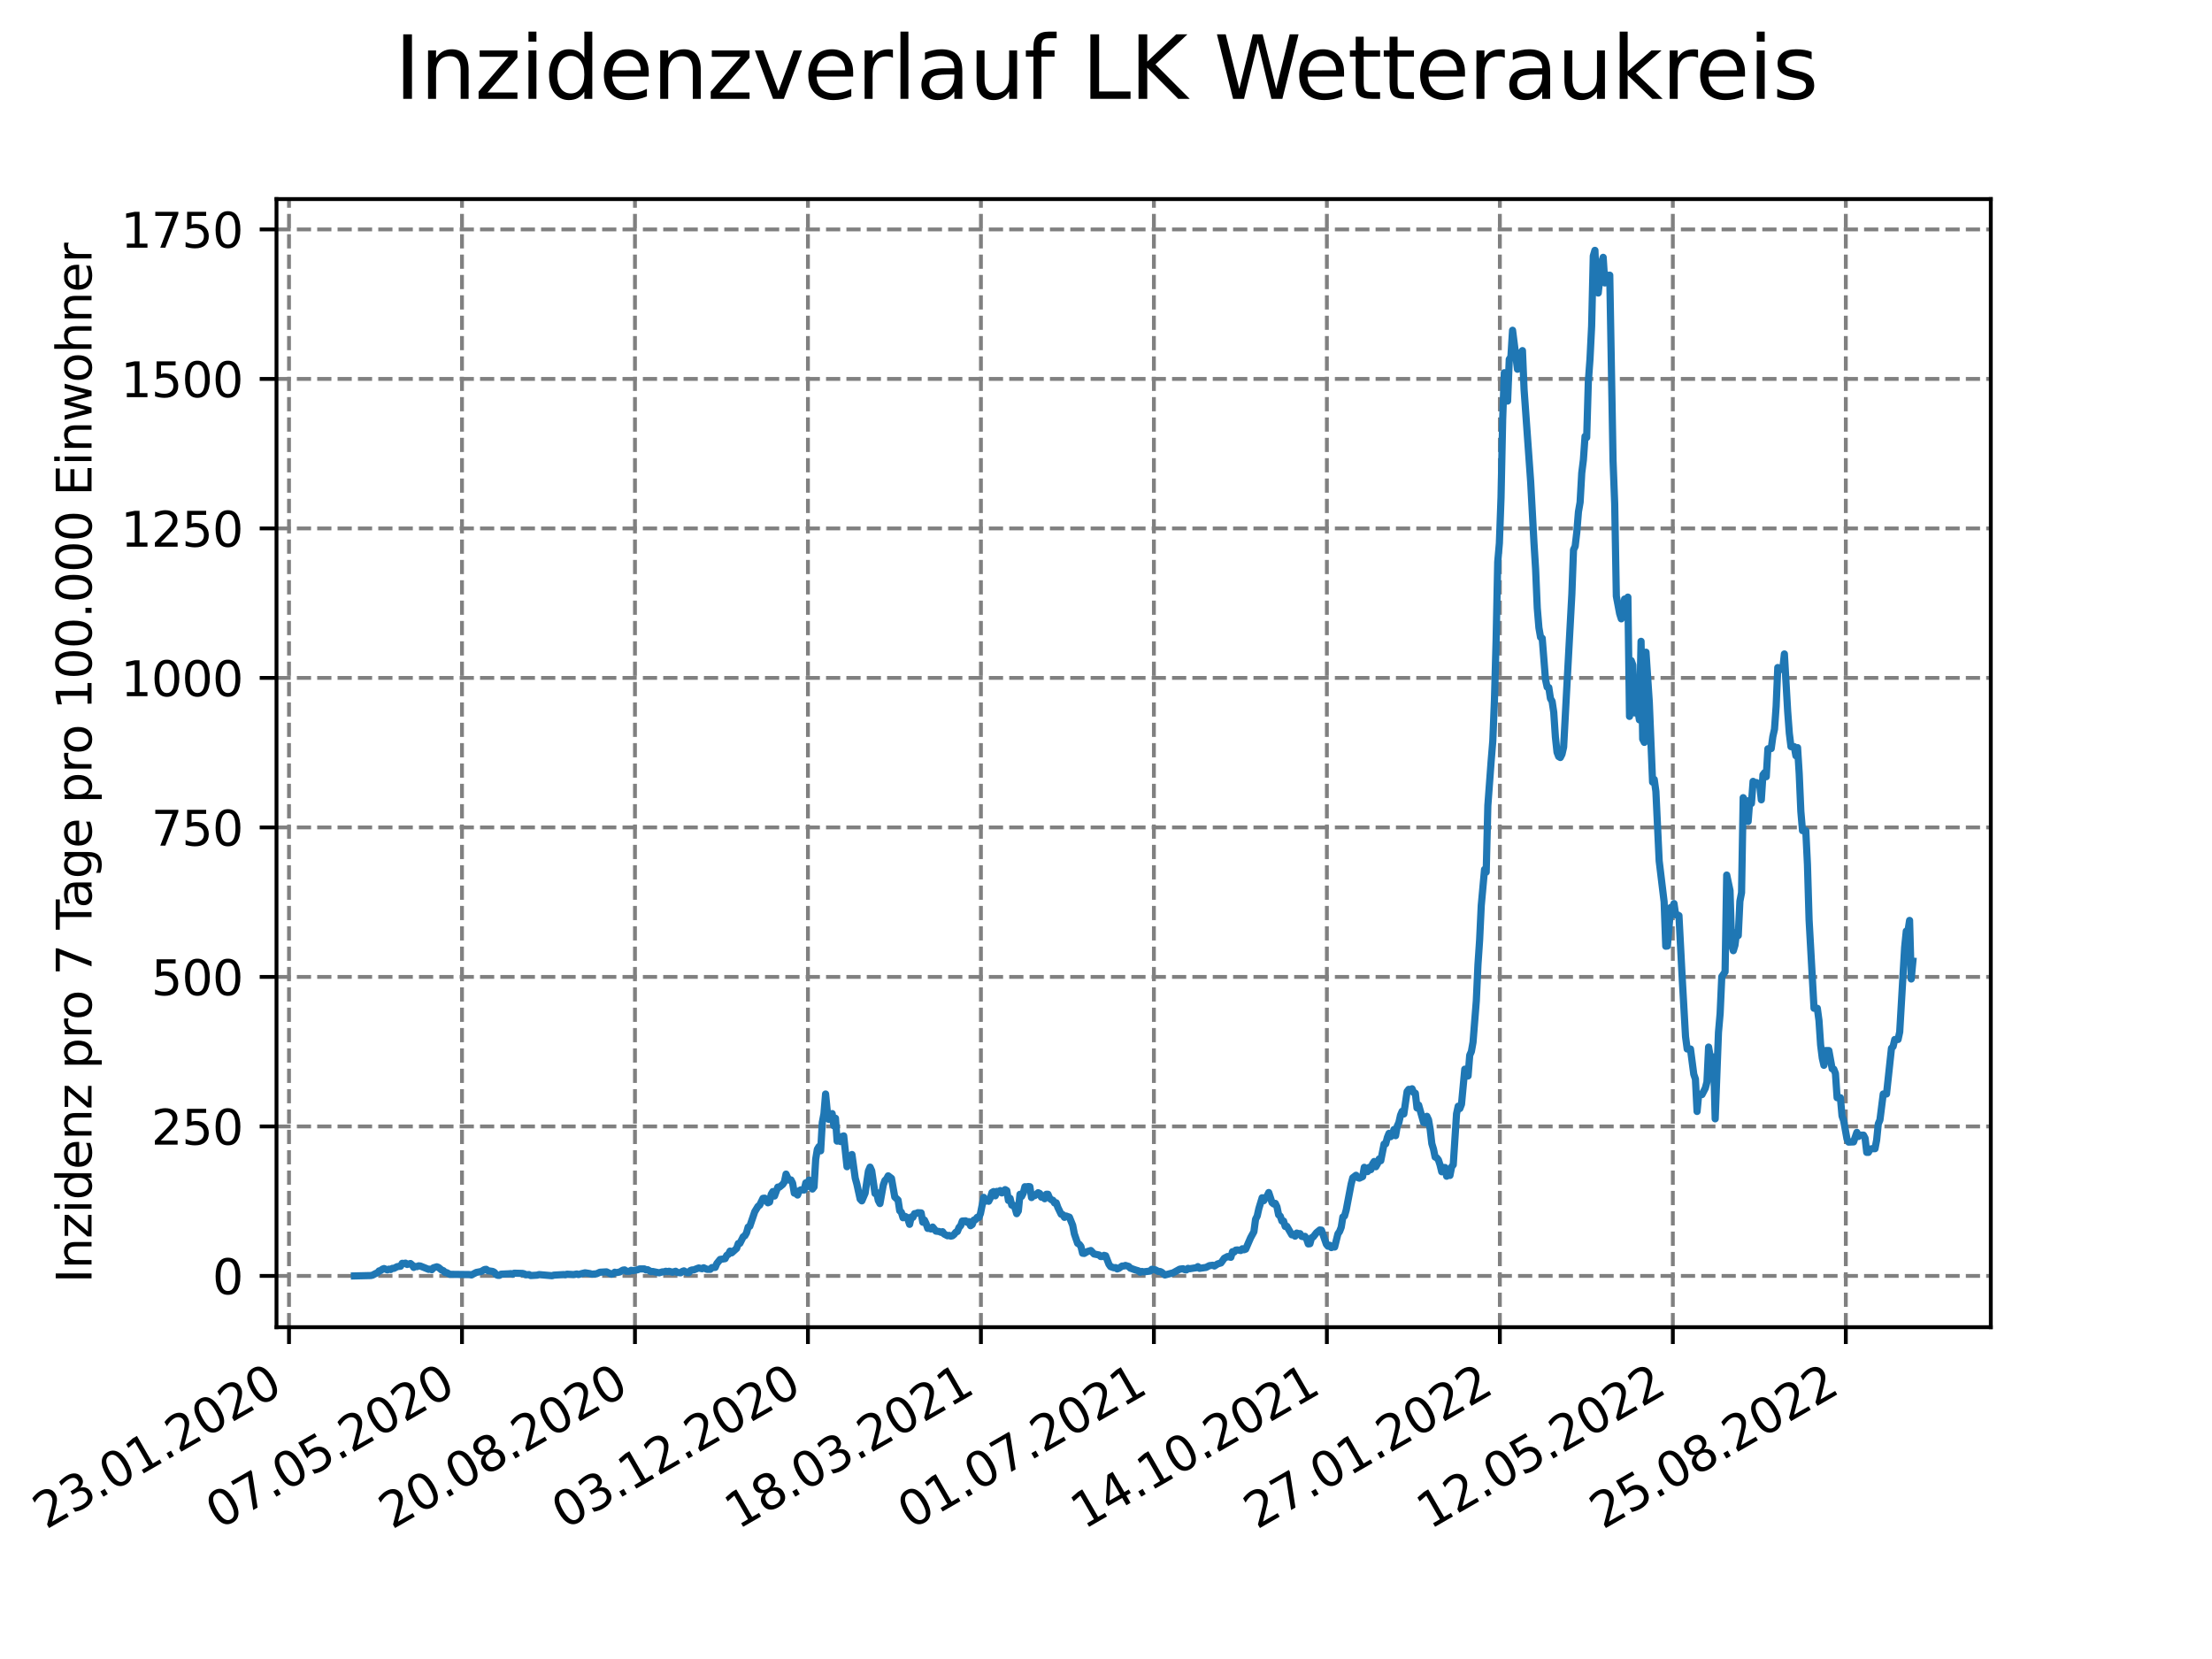 <?xml version="1.0" encoding="utf-8" standalone="no"?>
<!DOCTYPE svg PUBLIC "-//W3C//DTD SVG 1.1//EN"
  "http://www.w3.org/Graphics/SVG/1.1/DTD/svg11.dtd">
<svg xmlns:xlink="http://www.w3.org/1999/xlink" width="460.8pt" height="345.6pt" viewBox="0 0 460.8 345.6" xmlns="http://www.w3.org/2000/svg" version="1.1">
 <defs>
  <style type="text/css">*{stroke-linejoin: round; stroke-linecap: butt}</style>
 </defs>
 <g id="figure_1">
  <g id="patch_1">
   <path d="M 0 345.6 
L 460.8 345.6 
L 460.8 0 
L 0 0 
z
" style="fill: #ffffff"/>
  </g>
  <g id="axes_1">
   <g id="patch_2">
    <path d="M 57.6 276.48 
L 414.72 276.48 
L 414.72 41.472 
L 57.6 41.472 
z
" style="fill: #ffffff"/>
   </g>
   <g id="matplotlib.axis_1">
    <g id="xtick_1">
     <g id="line2d_1">
      <path d="M 60.205 276.48 
L 60.205 41.472 
" clip-path="url(#p3119d5eda0)" style="fill: none; stroke-dasharray: 2.96,1.28; stroke-dashoffset: 0; stroke: #808080; stroke-width: 0.8"/>
     </g>
     <g id="line2d_2">
      <defs>
       <path id="m6bb5fa891c" d="M 0 0 
L 0 3.5 
" style="stroke: #000000; stroke-width: 0.8"/>
      </defs>
      <g>
       <use xlink:href="#m6bb5fa891c" x="60.205" y="276.48" style="stroke: #000000; stroke-width: 0.8"/>
      </g>
     </g>
     <g id="text_1">
      <!-- 23.01.2020 -->
      <g transform="translate(9.58 318.689) rotate(-30) scale(0.1 -0.1)">
       <defs>
        <path id="DejaVuSans-32" d="M 1228 531 
L 3431 531 
L 3431 0 
L 469 0 
L 469 531 
Q 828 903 1448 1529 
Q 2069 2156 2228 2338 
Q 2531 2678 2651 2914 
Q 2772 3150 2772 3378 
Q 2772 3750 2511 3984 
Q 2250 4219 1831 4219 
Q 1534 4219 1204 4116 
Q 875 4013 500 3803 
L 500 4441 
Q 881 4594 1212 4672 
Q 1544 4750 1819 4750 
Q 2544 4750 2975 4387 
Q 3406 4025 3406 3419 
Q 3406 3131 3298 2873 
Q 3191 2616 2906 2266 
Q 2828 2175 2409 1742 
Q 1991 1309 1228 531 
z
" transform="scale(0.016)"/>
        <path id="DejaVuSans-33" d="M 2597 2516 
Q 3050 2419 3304 2112 
Q 3559 1806 3559 1356 
Q 3559 666 3084 287 
Q 2609 -91 1734 -91 
Q 1441 -91 1130 -33 
Q 819 25 488 141 
L 488 750 
Q 750 597 1062 519 
Q 1375 441 1716 441 
Q 2309 441 2620 675 
Q 2931 909 2931 1356 
Q 2931 1769 2642 2001 
Q 2353 2234 1838 2234 
L 1294 2234 
L 1294 2753 
L 1863 2753 
Q 2328 2753 2575 2939 
Q 2822 3125 2822 3475 
Q 2822 3834 2567 4026 
Q 2313 4219 1838 4219 
Q 1578 4219 1281 4162 
Q 984 4106 628 3988 
L 628 4550 
Q 988 4650 1302 4700 
Q 1616 4750 1894 4750 
Q 2613 4750 3031 4423 
Q 3450 4097 3450 3541 
Q 3450 3153 3228 2886 
Q 3006 2619 2597 2516 
z
" transform="scale(0.016)"/>
        <path id="DejaVuSans-2e" d="M 684 794 
L 1344 794 
L 1344 0 
L 684 0 
L 684 794 
z
" transform="scale(0.016)"/>
        <path id="DejaVuSans-30" d="M 2034 4250 
Q 1547 4250 1301 3770 
Q 1056 3291 1056 2328 
Q 1056 1369 1301 889 
Q 1547 409 2034 409 
Q 2525 409 2770 889 
Q 3016 1369 3016 2328 
Q 3016 3291 2770 3770 
Q 2525 4250 2034 4250 
z
M 2034 4750 
Q 2819 4750 3233 4129 
Q 3647 3509 3647 2328 
Q 3647 1150 3233 529 
Q 2819 -91 2034 -91 
Q 1250 -91 836 529 
Q 422 1150 422 2328 
Q 422 3509 836 4129 
Q 1250 4750 2034 4750 
z
" transform="scale(0.016)"/>
        <path id="DejaVuSans-31" d="M 794 531 
L 1825 531 
L 1825 4091 
L 703 3866 
L 703 4441 
L 1819 4666 
L 2450 4666 
L 2450 531 
L 3481 531 
L 3481 0 
L 794 0 
L 794 531 
z
" transform="scale(0.016)"/>
       </defs>
       <use xlink:href="#DejaVuSans-32"/>
       <use xlink:href="#DejaVuSans-33" x="63.623"/>
       <use xlink:href="#DejaVuSans-2e" x="127.246"/>
       <use xlink:href="#DejaVuSans-30" x="159.033"/>
       <use xlink:href="#DejaVuSans-31" x="222.656"/>
       <use xlink:href="#DejaVuSans-2e" x="286.279"/>
       <use xlink:href="#DejaVuSans-32" x="318.066"/>
       <use xlink:href="#DejaVuSans-30" x="381.689"/>
       <use xlink:href="#DejaVuSans-32" x="445.312"/>
       <use xlink:href="#DejaVuSans-30" x="508.936"/>
      </g>
     </g>
    </g>
    <g id="xtick_2">
     <g id="line2d_3">
      <path d="M 96.24 276.48 
L 96.24 41.472 
" clip-path="url(#p3119d5eda0)" style="fill: none; stroke-dasharray: 2.96,1.28; stroke-dashoffset: 0; stroke: #808080; stroke-width: 0.8"/>
     </g>
     <g id="line2d_4">
      <g>
       <use xlink:href="#m6bb5fa891c" x="96.24" y="276.48" style="stroke: #000000; stroke-width: 0.8"/>
      </g>
     </g>
     <g id="text_2">
      <!-- 07.05.2020 -->
      <g transform="translate(45.615 318.689) rotate(-30) scale(0.1 -0.1)">
       <defs>
        <path id="DejaVuSans-37" d="M 525 4666 
L 3525 4666 
L 3525 4397 
L 1831 0 
L 1172 0 
L 2766 4134 
L 525 4134 
L 525 4666 
z
" transform="scale(0.016)"/>
        <path id="DejaVuSans-35" d="M 691 4666 
L 3169 4666 
L 3169 4134 
L 1269 4134 
L 1269 2991 
Q 1406 3038 1543 3061 
Q 1681 3084 1819 3084 
Q 2600 3084 3056 2656 
Q 3513 2228 3513 1497 
Q 3513 744 3044 326 
Q 2575 -91 1722 -91 
Q 1428 -91 1123 -41 
Q 819 9 494 109 
L 494 744 
Q 775 591 1075 516 
Q 1375 441 1709 441 
Q 2250 441 2565 725 
Q 2881 1009 2881 1497 
Q 2881 1984 2565 2268 
Q 2250 2553 1709 2553 
Q 1456 2553 1204 2497 
Q 953 2441 691 2322 
L 691 4666 
z
" transform="scale(0.016)"/>
       </defs>
       <use xlink:href="#DejaVuSans-30"/>
       <use xlink:href="#DejaVuSans-37" x="63.623"/>
       <use xlink:href="#DejaVuSans-2e" x="127.246"/>
       <use xlink:href="#DejaVuSans-30" x="159.033"/>
       <use xlink:href="#DejaVuSans-35" x="222.656"/>
       <use xlink:href="#DejaVuSans-2e" x="286.279"/>
       <use xlink:href="#DejaVuSans-32" x="318.066"/>
       <use xlink:href="#DejaVuSans-30" x="381.689"/>
       <use xlink:href="#DejaVuSans-32" x="445.312"/>
       <use xlink:href="#DejaVuSans-30" x="508.936"/>
      </g>
     </g>
    </g>
    <g id="xtick_3">
     <g id="line2d_5">
      <path d="M 132.275 276.48 
L 132.275 41.472 
" clip-path="url(#p3119d5eda0)" style="fill: none; stroke-dasharray: 2.96,1.28; stroke-dashoffset: 0; stroke: #808080; stroke-width: 0.8"/>
     </g>
     <g id="line2d_6">
      <g>
       <use xlink:href="#m6bb5fa891c" x="132.275" y="276.48" style="stroke: #000000; stroke-width: 0.8"/>
      </g>
     </g>
     <g id="text_3">
      <!-- 20.08.2020 -->
      <g transform="translate(81.649 318.689) rotate(-30) scale(0.1 -0.1)">
       <defs>
        <path id="DejaVuSans-38" d="M 2034 2216 
Q 1584 2216 1326 1975 
Q 1069 1734 1069 1313 
Q 1069 891 1326 650 
Q 1584 409 2034 409 
Q 2484 409 2743 651 
Q 3003 894 3003 1313 
Q 3003 1734 2745 1975 
Q 2488 2216 2034 2216 
z
M 1403 2484 
Q 997 2584 770 2862 
Q 544 3141 544 3541 
Q 544 4100 942 4425 
Q 1341 4750 2034 4750 
Q 2731 4750 3128 4425 
Q 3525 4100 3525 3541 
Q 3525 3141 3298 2862 
Q 3072 2584 2669 2484 
Q 3125 2378 3379 2068 
Q 3634 1759 3634 1313 
Q 3634 634 3220 271 
Q 2806 -91 2034 -91 
Q 1263 -91 848 271 
Q 434 634 434 1313 
Q 434 1759 690 2068 
Q 947 2378 1403 2484 
z
M 1172 3481 
Q 1172 3119 1398 2916 
Q 1625 2713 2034 2713 
Q 2441 2713 2670 2916 
Q 2900 3119 2900 3481 
Q 2900 3844 2670 4047 
Q 2441 4250 2034 4250 
Q 1625 4250 1398 4047 
Q 1172 3844 1172 3481 
z
" transform="scale(0.016)"/>
       </defs>
       <use xlink:href="#DejaVuSans-32"/>
       <use xlink:href="#DejaVuSans-30" x="63.623"/>
       <use xlink:href="#DejaVuSans-2e" x="127.246"/>
       <use xlink:href="#DejaVuSans-30" x="159.033"/>
       <use xlink:href="#DejaVuSans-38" x="222.656"/>
       <use xlink:href="#DejaVuSans-2e" x="286.279"/>
       <use xlink:href="#DejaVuSans-32" x="318.066"/>
       <use xlink:href="#DejaVuSans-30" x="381.689"/>
       <use xlink:href="#DejaVuSans-32" x="445.312"/>
       <use xlink:href="#DejaVuSans-30" x="508.936"/>
      </g>
     </g>
    </g>
    <g id="xtick_4">
     <g id="line2d_7">
      <path d="M 168.309 276.48 
L 168.309 41.472 
" clip-path="url(#p3119d5eda0)" style="fill: none; stroke-dasharray: 2.96,1.28; stroke-dashoffset: 0; stroke: #808080; stroke-width: 0.8"/>
     </g>
     <g id="line2d_8">
      <g>
       <use xlink:href="#m6bb5fa891c" x="168.309" y="276.48" style="stroke: #000000; stroke-width: 0.8"/>
      </g>
     </g>
     <g id="text_4">
      <!-- 03.12.2020 -->
      <g transform="translate(117.684 318.689) rotate(-30) scale(0.1 -0.1)">
       <use xlink:href="#DejaVuSans-30"/>
       <use xlink:href="#DejaVuSans-33" x="63.623"/>
       <use xlink:href="#DejaVuSans-2e" x="127.246"/>
       <use xlink:href="#DejaVuSans-31" x="159.033"/>
       <use xlink:href="#DejaVuSans-32" x="222.656"/>
       <use xlink:href="#DejaVuSans-2e" x="286.279"/>
       <use xlink:href="#DejaVuSans-32" x="318.066"/>
       <use xlink:href="#DejaVuSans-30" x="381.689"/>
       <use xlink:href="#DejaVuSans-32" x="445.312"/>
       <use xlink:href="#DejaVuSans-30" x="508.936"/>
      </g>
     </g>
    </g>
    <g id="xtick_5">
     <g id="line2d_9">
      <path d="M 204.344 276.48 
L 204.344 41.472 
" clip-path="url(#p3119d5eda0)" style="fill: none; stroke-dasharray: 2.96,1.28; stroke-dashoffset: 0; stroke: #808080; stroke-width: 0.8"/>
     </g>
     <g id="line2d_10">
      <g>
       <use xlink:href="#m6bb5fa891c" x="204.344" y="276.48" style="stroke: #000000; stroke-width: 0.8"/>
      </g>
     </g>
     <g id="text_5">
      <!-- 18.03.2021 -->
      <g transform="translate(153.719 318.689) rotate(-30) scale(0.1 -0.1)">
       <use xlink:href="#DejaVuSans-31"/>
       <use xlink:href="#DejaVuSans-38" x="63.623"/>
       <use xlink:href="#DejaVuSans-2e" x="127.246"/>
       <use xlink:href="#DejaVuSans-30" x="159.033"/>
       <use xlink:href="#DejaVuSans-33" x="222.656"/>
       <use xlink:href="#DejaVuSans-2e" x="286.279"/>
       <use xlink:href="#DejaVuSans-32" x="318.066"/>
       <use xlink:href="#DejaVuSans-30" x="381.689"/>
       <use xlink:href="#DejaVuSans-32" x="445.312"/>
       <use xlink:href="#DejaVuSans-31" x="508.936"/>
      </g>
     </g>
    </g>
    <g id="xtick_6">
     <g id="line2d_11">
      <path d="M 240.378 276.48 
L 240.378 41.472 
" clip-path="url(#p3119d5eda0)" style="fill: none; stroke-dasharray: 2.96,1.28; stroke-dashoffset: 0; stroke: #808080; stroke-width: 0.8"/>
     </g>
     <g id="line2d_12">
      <g>
       <use xlink:href="#m6bb5fa891c" x="240.378" y="276.48" style="stroke: #000000; stroke-width: 0.8"/>
      </g>
     </g>
     <g id="text_6">
      <!-- 01.07.2021 -->
      <g transform="translate(189.753 318.689) rotate(-30) scale(0.1 -0.1)">
       <use xlink:href="#DejaVuSans-30"/>
       <use xlink:href="#DejaVuSans-31" x="63.623"/>
       <use xlink:href="#DejaVuSans-2e" x="127.246"/>
       <use xlink:href="#DejaVuSans-30" x="159.033"/>
       <use xlink:href="#DejaVuSans-37" x="222.656"/>
       <use xlink:href="#DejaVuSans-2e" x="286.279"/>
       <use xlink:href="#DejaVuSans-32" x="318.066"/>
       <use xlink:href="#DejaVuSans-30" x="381.689"/>
       <use xlink:href="#DejaVuSans-32" x="445.312"/>
       <use xlink:href="#DejaVuSans-31" x="508.936"/>
      </g>
     </g>
    </g>
    <g id="xtick_7">
     <g id="line2d_13">
      <path d="M 276.413 276.48 
L 276.413 41.472 
" clip-path="url(#p3119d5eda0)" style="fill: none; stroke-dasharray: 2.96,1.28; stroke-dashoffset: 0; stroke: #808080; stroke-width: 0.8"/>
     </g>
     <g id="line2d_14">
      <g>
       <use xlink:href="#m6bb5fa891c" x="276.413" y="276.48" style="stroke: #000000; stroke-width: 0.8"/>
      </g>
     </g>
     <g id="text_7">
      <!-- 14.10.2021 -->
      <g transform="translate(225.788 318.689) rotate(-30) scale(0.1 -0.1)">
       <defs>
        <path id="DejaVuSans-34" d="M 2419 4116 
L 825 1625 
L 2419 1625 
L 2419 4116 
z
M 2253 4666 
L 3047 4666 
L 3047 1625 
L 3713 1625 
L 3713 1100 
L 3047 1100 
L 3047 0 
L 2419 0 
L 2419 1100 
L 313 1100 
L 313 1709 
L 2253 4666 
z
" transform="scale(0.016)"/>
       </defs>
       <use xlink:href="#DejaVuSans-31"/>
       <use xlink:href="#DejaVuSans-34" x="63.623"/>
       <use xlink:href="#DejaVuSans-2e" x="127.246"/>
       <use xlink:href="#DejaVuSans-31" x="159.033"/>
       <use xlink:href="#DejaVuSans-30" x="222.656"/>
       <use xlink:href="#DejaVuSans-2e" x="286.279"/>
       <use xlink:href="#DejaVuSans-32" x="318.066"/>
       <use xlink:href="#DejaVuSans-30" x="381.689"/>
       <use xlink:href="#DejaVuSans-32" x="445.312"/>
       <use xlink:href="#DejaVuSans-31" x="508.936"/>
      </g>
     </g>
    </g>
    <g id="xtick_8">
     <g id="line2d_15">
      <path d="M 312.448 276.48 
L 312.448 41.472 
" clip-path="url(#p3119d5eda0)" style="fill: none; stroke-dasharray: 2.96,1.28; stroke-dashoffset: 0; stroke: #808080; stroke-width: 0.8"/>
     </g>
     <g id="line2d_16">
      <g>
       <use xlink:href="#m6bb5fa891c" x="312.448" y="276.48" style="stroke: #000000; stroke-width: 0.8"/>
      </g>
     </g>
     <g id="text_8">
      <!-- 27.01.2022 -->
      <g transform="translate(261.822 318.689) rotate(-30) scale(0.1 -0.1)">
       <use xlink:href="#DejaVuSans-32"/>
       <use xlink:href="#DejaVuSans-37" x="63.623"/>
       <use xlink:href="#DejaVuSans-2e" x="127.246"/>
       <use xlink:href="#DejaVuSans-30" x="159.033"/>
       <use xlink:href="#DejaVuSans-31" x="222.656"/>
       <use xlink:href="#DejaVuSans-2e" x="286.279"/>
       <use xlink:href="#DejaVuSans-32" x="318.066"/>
       <use xlink:href="#DejaVuSans-30" x="381.689"/>
       <use xlink:href="#DejaVuSans-32" x="445.312"/>
       <use xlink:href="#DejaVuSans-32" x="508.936"/>
      </g>
     </g>
    </g>
    <g id="xtick_9">
     <g id="line2d_17">
      <path d="M 348.482 276.48 
L 348.482 41.472 
" clip-path="url(#p3119d5eda0)" style="fill: none; stroke-dasharray: 2.96,1.28; stroke-dashoffset: 0; stroke: #808080; stroke-width: 0.8"/>
     </g>
     <g id="line2d_18">
      <g>
       <use xlink:href="#m6bb5fa891c" x="348.482" y="276.48" style="stroke: #000000; stroke-width: 0.8"/>
      </g>
     </g>
     <g id="text_9">
      <!-- 12.05.2022 -->
      <g transform="translate(297.857 318.689) rotate(-30) scale(0.1 -0.1)">
       <use xlink:href="#DejaVuSans-31"/>
       <use xlink:href="#DejaVuSans-32" x="63.623"/>
       <use xlink:href="#DejaVuSans-2e" x="127.246"/>
       <use xlink:href="#DejaVuSans-30" x="159.033"/>
       <use xlink:href="#DejaVuSans-35" x="222.656"/>
       <use xlink:href="#DejaVuSans-2e" x="286.279"/>
       <use xlink:href="#DejaVuSans-32" x="318.066"/>
       <use xlink:href="#DejaVuSans-30" x="381.689"/>
       <use xlink:href="#DejaVuSans-32" x="445.312"/>
       <use xlink:href="#DejaVuSans-32" x="508.936"/>
      </g>
     </g>
    </g>
    <g id="xtick_10">
     <g id="line2d_19">
      <path d="M 384.517 276.48 
L 384.517 41.472 
" clip-path="url(#p3119d5eda0)" style="fill: none; stroke-dasharray: 2.96,1.28; stroke-dashoffset: 0; stroke: #808080; stroke-width: 0.8"/>
     </g>
     <g id="line2d_20">
      <g>
       <use xlink:href="#m6bb5fa891c" x="384.517" y="276.48" style="stroke: #000000; stroke-width: 0.8"/>
      </g>
     </g>
     <g id="text_10">
      <!-- 25.08.2022 -->
      <g transform="translate(333.892 318.689) rotate(-30) scale(0.1 -0.1)">
       <use xlink:href="#DejaVuSans-32"/>
       <use xlink:href="#DejaVuSans-35" x="63.623"/>
       <use xlink:href="#DejaVuSans-2e" x="127.246"/>
       <use xlink:href="#DejaVuSans-30" x="159.033"/>
       <use xlink:href="#DejaVuSans-38" x="222.656"/>
       <use xlink:href="#DejaVuSans-2e" x="286.279"/>
       <use xlink:href="#DejaVuSans-32" x="318.066"/>
       <use xlink:href="#DejaVuSans-30" x="381.689"/>
       <use xlink:href="#DejaVuSans-32" x="445.312"/>
       <use xlink:href="#DejaVuSans-32" x="508.936"/>
      </g>
     </g>
    </g>
   </g>
   <g id="matplotlib.axis_2">
    <g id="ytick_1">
     <g id="line2d_21">
      <path d="M 57.6 265.798 
L 414.72 265.798 
" clip-path="url(#p3119d5eda0)" style="fill: none; stroke-dasharray: 2.96,1.28; stroke-dashoffset: 0; stroke: #808080; stroke-width: 0.8"/>
     </g>
     <g id="line2d_22">
      <defs>
       <path id="m7ad89369a5" d="M 0 0 
L -3.5 0 
" style="stroke: #000000; stroke-width: 0.8"/>
      </defs>
      <g>
       <use xlink:href="#m7ad89369a5" x="57.6" y="265.798" style="stroke: #000000; stroke-width: 0.8"/>
      </g>
     </g>
     <g id="text_11">
      <!-- 0 -->
      <g transform="translate(44.237 269.597) scale(0.1 -0.1)">
       <use xlink:href="#DejaVuSans-30"/>
      </g>
     </g>
    </g>
    <g id="ytick_2">
     <g id="line2d_23">
      <path d="M 57.6 234.654 
L 414.72 234.654 
" clip-path="url(#p3119d5eda0)" style="fill: none; stroke-dasharray: 2.96,1.28; stroke-dashoffset: 0; stroke: #808080; stroke-width: 0.8"/>
     </g>
     <g id="line2d_24">
      <g>
       <use xlink:href="#m7ad89369a5" x="57.6" y="234.654" style="stroke: #000000; stroke-width: 0.8"/>
      </g>
     </g>
     <g id="text_12">
      <!-- 250 -->
      <g transform="translate(31.512 238.454) scale(0.1 -0.1)">
       <use xlink:href="#DejaVuSans-32"/>
       <use xlink:href="#DejaVuSans-35" x="63.623"/>
       <use xlink:href="#DejaVuSans-30" x="127.246"/>
      </g>
     </g>
    </g>
    <g id="ytick_3">
     <g id="line2d_25">
      <path d="M 57.6 203.511 
L 414.72 203.511 
" clip-path="url(#p3119d5eda0)" style="fill: none; stroke-dasharray: 2.96,1.28; stroke-dashoffset: 0; stroke: #808080; stroke-width: 0.8"/>
     </g>
     <g id="line2d_26">
      <g>
       <use xlink:href="#m7ad89369a5" x="57.6" y="203.511" style="stroke: #000000; stroke-width: 0.8"/>
      </g>
     </g>
     <g id="text_13">
      <!-- 500 -->
      <g transform="translate(31.512 207.31) scale(0.1 -0.1)">
       <use xlink:href="#DejaVuSans-35"/>
       <use xlink:href="#DejaVuSans-30" x="63.623"/>
       <use xlink:href="#DejaVuSans-30" x="127.246"/>
      </g>
     </g>
    </g>
    <g id="ytick_4">
     <g id="line2d_27">
      <path d="M 57.6 172.367 
L 414.72 172.367 
" clip-path="url(#p3119d5eda0)" style="fill: none; stroke-dasharray: 2.96,1.28; stroke-dashoffset: 0; stroke: #808080; stroke-width: 0.8"/>
     </g>
     <g id="line2d_28">
      <g>
       <use xlink:href="#m7ad89369a5" x="57.6" y="172.367" style="stroke: #000000; stroke-width: 0.8"/>
      </g>
     </g>
     <g id="text_14">
      <!-- 750 -->
      <g transform="translate(31.512 176.167) scale(0.1 -0.1)">
       <use xlink:href="#DejaVuSans-37"/>
       <use xlink:href="#DejaVuSans-35" x="63.623"/>
       <use xlink:href="#DejaVuSans-30" x="127.246"/>
      </g>
     </g>
    </g>
    <g id="ytick_5">
     <g id="line2d_29">
      <path d="M 57.6 141.224 
L 414.72 141.224 
" clip-path="url(#p3119d5eda0)" style="fill: none; stroke-dasharray: 2.96,1.28; stroke-dashoffset: 0; stroke: #808080; stroke-width: 0.8"/>
     </g>
     <g id="line2d_30">
      <g>
       <use xlink:href="#m7ad89369a5" x="57.6" y="141.224" style="stroke: #000000; stroke-width: 0.8"/>
      </g>
     </g>
     <g id="text_15">
      <!-- 1000 -->
      <g transform="translate(25.15 145.023) scale(0.1 -0.1)">
       <use xlink:href="#DejaVuSans-31"/>
       <use xlink:href="#DejaVuSans-30" x="63.623"/>
       <use xlink:href="#DejaVuSans-30" x="127.246"/>
       <use xlink:href="#DejaVuSans-30" x="190.869"/>
      </g>
     </g>
    </g>
    <g id="ytick_6">
     <g id="line2d_31">
      <path d="M 57.6 110.08 
L 414.72 110.08 
" clip-path="url(#p3119d5eda0)" style="fill: none; stroke-dasharray: 2.96,1.28; stroke-dashoffset: 0; stroke: #808080; stroke-width: 0.8"/>
     </g>
     <g id="line2d_32">
      <g>
       <use xlink:href="#m7ad89369a5" x="57.6" y="110.08" style="stroke: #000000; stroke-width: 0.8"/>
      </g>
     </g>
     <g id="text_16">
      <!-- 1250 -->
      <g transform="translate(25.15 113.88) scale(0.1 -0.1)">
       <use xlink:href="#DejaVuSans-31"/>
       <use xlink:href="#DejaVuSans-32" x="63.623"/>
       <use xlink:href="#DejaVuSans-35" x="127.246"/>
       <use xlink:href="#DejaVuSans-30" x="190.869"/>
      </g>
     </g>
    </g>
    <g id="ytick_7">
     <g id="line2d_33">
      <path d="M 57.6 78.937 
L 414.72 78.937 
" clip-path="url(#p3119d5eda0)" style="fill: none; stroke-dasharray: 2.96,1.28; stroke-dashoffset: 0; stroke: #808080; stroke-width: 0.8"/>
     </g>
     <g id="line2d_34">
      <g>
       <use xlink:href="#m7ad89369a5" x="57.6" y="78.937" style="stroke: #000000; stroke-width: 0.8"/>
      </g>
     </g>
     <g id="text_17">
      <!-- 1500 -->
      <g transform="translate(25.15 82.736) scale(0.1 -0.1)">
       <use xlink:href="#DejaVuSans-31"/>
       <use xlink:href="#DejaVuSans-35" x="63.623"/>
       <use xlink:href="#DejaVuSans-30" x="127.246"/>
       <use xlink:href="#DejaVuSans-30" x="190.869"/>
      </g>
     </g>
    </g>
    <g id="ytick_8">
     <g id="line2d_35">
      <path d="M 57.6 47.794 
L 414.72 47.794 
" clip-path="url(#p3119d5eda0)" style="fill: none; stroke-dasharray: 2.96,1.28; stroke-dashoffset: 0; stroke: #808080; stroke-width: 0.8"/>
     </g>
     <g id="line2d_36">
      <g>
       <use xlink:href="#m7ad89369a5" x="57.6" y="47.794" style="stroke: #000000; stroke-width: 0.8"/>
      </g>
     </g>
     <g id="text_18">
      <!-- 1750 -->
      <g transform="translate(25.15 51.593) scale(0.1 -0.1)">
       <use xlink:href="#DejaVuSans-31"/>
       <use xlink:href="#DejaVuSans-37" x="63.623"/>
       <use xlink:href="#DejaVuSans-35" x="127.246"/>
       <use xlink:href="#DejaVuSans-30" x="190.869"/>
      </g>
     </g>
    </g>
    <g id="text_19">
     <!-- Inzidenz pro 7 Tage pro 100.000 Einwohner -->
     <g transform="translate(19.07 267.301) rotate(-90) scale(0.1 -0.1)">
      <defs>
       <path id="DejaVuSans-49" d="M 628 4666 
L 1259 4666 
L 1259 0 
L 628 0 
L 628 4666 
z
" transform="scale(0.016)"/>
       <path id="DejaVuSans-6e" d="M 3513 2113 
L 3513 0 
L 2938 0 
L 2938 2094 
Q 2938 2591 2744 2837 
Q 2550 3084 2163 3084 
Q 1697 3084 1428 2787 
Q 1159 2491 1159 1978 
L 1159 0 
L 581 0 
L 581 3500 
L 1159 3500 
L 1159 2956 
Q 1366 3272 1645 3428 
Q 1925 3584 2291 3584 
Q 2894 3584 3203 3211 
Q 3513 2838 3513 2113 
z
" transform="scale(0.016)"/>
       <path id="DejaVuSans-7a" d="M 353 3500 
L 3084 3500 
L 3084 2975 
L 922 459 
L 3084 459 
L 3084 0 
L 275 0 
L 275 525 
L 2438 3041 
L 353 3041 
L 353 3500 
z
" transform="scale(0.016)"/>
       <path id="DejaVuSans-69" d="M 603 3500 
L 1178 3500 
L 1178 0 
L 603 0 
L 603 3500 
z
M 603 4863 
L 1178 4863 
L 1178 4134 
L 603 4134 
L 603 4863 
z
" transform="scale(0.016)"/>
       <path id="DejaVuSans-64" d="M 2906 2969 
L 2906 4863 
L 3481 4863 
L 3481 0 
L 2906 0 
L 2906 525 
Q 2725 213 2448 61 
Q 2172 -91 1784 -91 
Q 1150 -91 751 415 
Q 353 922 353 1747 
Q 353 2572 751 3078 
Q 1150 3584 1784 3584 
Q 2172 3584 2448 3432 
Q 2725 3281 2906 2969 
z
M 947 1747 
Q 947 1113 1208 752 
Q 1469 391 1925 391 
Q 2381 391 2643 752 
Q 2906 1113 2906 1747 
Q 2906 2381 2643 2742 
Q 2381 3103 1925 3103 
Q 1469 3103 1208 2742 
Q 947 2381 947 1747 
z
" transform="scale(0.016)"/>
       <path id="DejaVuSans-65" d="M 3597 1894 
L 3597 1613 
L 953 1613 
Q 991 1019 1311 708 
Q 1631 397 2203 397 
Q 2534 397 2845 478 
Q 3156 559 3463 722 
L 3463 178 
Q 3153 47 2828 -22 
Q 2503 -91 2169 -91 
Q 1331 -91 842 396 
Q 353 884 353 1716 
Q 353 2575 817 3079 
Q 1281 3584 2069 3584 
Q 2775 3584 3186 3129 
Q 3597 2675 3597 1894 
z
M 3022 2063 
Q 3016 2534 2758 2815 
Q 2500 3097 2075 3097 
Q 1594 3097 1305 2825 
Q 1016 2553 972 2059 
L 3022 2063 
z
" transform="scale(0.016)"/>
       <path id="DejaVuSans-20" transform="scale(0.016)"/>
       <path id="DejaVuSans-70" d="M 1159 525 
L 1159 -1331 
L 581 -1331 
L 581 3500 
L 1159 3500 
L 1159 2969 
Q 1341 3281 1617 3432 
Q 1894 3584 2278 3584 
Q 2916 3584 3314 3078 
Q 3713 2572 3713 1747 
Q 3713 922 3314 415 
Q 2916 -91 2278 -91 
Q 1894 -91 1617 61 
Q 1341 213 1159 525 
z
M 3116 1747 
Q 3116 2381 2855 2742 
Q 2594 3103 2138 3103 
Q 1681 3103 1420 2742 
Q 1159 2381 1159 1747 
Q 1159 1113 1420 752 
Q 1681 391 2138 391 
Q 2594 391 2855 752 
Q 3116 1113 3116 1747 
z
" transform="scale(0.016)"/>
       <path id="DejaVuSans-72" d="M 2631 2963 
Q 2534 3019 2420 3045 
Q 2306 3072 2169 3072 
Q 1681 3072 1420 2755 
Q 1159 2438 1159 1844 
L 1159 0 
L 581 0 
L 581 3500 
L 1159 3500 
L 1159 2956 
Q 1341 3275 1631 3429 
Q 1922 3584 2338 3584 
Q 2397 3584 2469 3576 
Q 2541 3569 2628 3553 
L 2631 2963 
z
" transform="scale(0.016)"/>
       <path id="DejaVuSans-6f" d="M 1959 3097 
Q 1497 3097 1228 2736 
Q 959 2375 959 1747 
Q 959 1119 1226 758 
Q 1494 397 1959 397 
Q 2419 397 2687 759 
Q 2956 1122 2956 1747 
Q 2956 2369 2687 2733 
Q 2419 3097 1959 3097 
z
M 1959 3584 
Q 2709 3584 3137 3096 
Q 3566 2609 3566 1747 
Q 3566 888 3137 398 
Q 2709 -91 1959 -91 
Q 1206 -91 779 398 
Q 353 888 353 1747 
Q 353 2609 779 3096 
Q 1206 3584 1959 3584 
z
" transform="scale(0.016)"/>
       <path id="DejaVuSans-54" d="M -19 4666 
L 3928 4666 
L 3928 4134 
L 2272 4134 
L 2272 0 
L 1638 0 
L 1638 4134 
L -19 4134 
L -19 4666 
z
" transform="scale(0.016)"/>
       <path id="DejaVuSans-61" d="M 2194 1759 
Q 1497 1759 1228 1600 
Q 959 1441 959 1056 
Q 959 750 1161 570 
Q 1363 391 1709 391 
Q 2188 391 2477 730 
Q 2766 1069 2766 1631 
L 2766 1759 
L 2194 1759 
z
M 3341 1997 
L 3341 0 
L 2766 0 
L 2766 531 
Q 2569 213 2275 61 
Q 1981 -91 1556 -91 
Q 1019 -91 701 211 
Q 384 513 384 1019 
Q 384 1609 779 1909 
Q 1175 2209 1959 2209 
L 2766 2209 
L 2766 2266 
Q 2766 2663 2505 2880 
Q 2244 3097 1772 3097 
Q 1472 3097 1187 3025 
Q 903 2953 641 2809 
L 641 3341 
Q 956 3463 1253 3523 
Q 1550 3584 1831 3584 
Q 2591 3584 2966 3190 
Q 3341 2797 3341 1997 
z
" transform="scale(0.016)"/>
       <path id="DejaVuSans-67" d="M 2906 1791 
Q 2906 2416 2648 2759 
Q 2391 3103 1925 3103 
Q 1463 3103 1205 2759 
Q 947 2416 947 1791 
Q 947 1169 1205 825 
Q 1463 481 1925 481 
Q 2391 481 2648 825 
Q 2906 1169 2906 1791 
z
M 3481 434 
Q 3481 -459 3084 -895 
Q 2688 -1331 1869 -1331 
Q 1566 -1331 1297 -1286 
Q 1028 -1241 775 -1147 
L 775 -588 
Q 1028 -725 1275 -790 
Q 1522 -856 1778 -856 
Q 2344 -856 2625 -561 
Q 2906 -266 2906 331 
L 2906 616 
Q 2728 306 2450 153 
Q 2172 0 1784 0 
Q 1141 0 747 490 
Q 353 981 353 1791 
Q 353 2603 747 3093 
Q 1141 3584 1784 3584 
Q 2172 3584 2450 3431 
Q 2728 3278 2906 2969 
L 2906 3500 
L 3481 3500 
L 3481 434 
z
" transform="scale(0.016)"/>
       <path id="DejaVuSans-45" d="M 628 4666 
L 3578 4666 
L 3578 4134 
L 1259 4134 
L 1259 2753 
L 3481 2753 
L 3481 2222 
L 1259 2222 
L 1259 531 
L 3634 531 
L 3634 0 
L 628 0 
L 628 4666 
z
" transform="scale(0.016)"/>
       <path id="DejaVuSans-77" d="M 269 3500 
L 844 3500 
L 1563 769 
L 2278 3500 
L 2956 3500 
L 3675 769 
L 4391 3500 
L 4966 3500 
L 4050 0 
L 3372 0 
L 2619 2869 
L 1863 0 
L 1184 0 
L 269 3500 
z
" transform="scale(0.016)"/>
       <path id="DejaVuSans-68" d="M 3513 2113 
L 3513 0 
L 2938 0 
L 2938 2094 
Q 2938 2591 2744 2837 
Q 2550 3084 2163 3084 
Q 1697 3084 1428 2787 
Q 1159 2491 1159 1978 
L 1159 0 
L 581 0 
L 581 4863 
L 1159 4863 
L 1159 2956 
Q 1366 3272 1645 3428 
Q 1925 3584 2291 3584 
Q 2894 3584 3203 3211 
Q 3513 2838 3513 2113 
z
" transform="scale(0.016)"/>
      </defs>
      <use xlink:href="#DejaVuSans-49"/>
      <use xlink:href="#DejaVuSans-6e" x="29.492"/>
      <use xlink:href="#DejaVuSans-7a" x="92.871"/>
      <use xlink:href="#DejaVuSans-69" x="145.361"/>
      <use xlink:href="#DejaVuSans-64" x="173.145"/>
      <use xlink:href="#DejaVuSans-65" x="236.621"/>
      <use xlink:href="#DejaVuSans-6e" x="298.145"/>
      <use xlink:href="#DejaVuSans-7a" x="361.523"/>
      <use xlink:href="#DejaVuSans-20" x="414.014"/>
      <use xlink:href="#DejaVuSans-70" x="445.801"/>
      <use xlink:href="#DejaVuSans-72" x="509.277"/>
      <use xlink:href="#DejaVuSans-6f" x="548.141"/>
      <use xlink:href="#DejaVuSans-20" x="609.322"/>
      <use xlink:href="#DejaVuSans-37" x="641.109"/>
      <use xlink:href="#DejaVuSans-20" x="704.732"/>
      <use xlink:href="#DejaVuSans-54" x="736.52"/>
      <use xlink:href="#DejaVuSans-61" x="781.104"/>
      <use xlink:href="#DejaVuSans-67" x="842.383"/>
      <use xlink:href="#DejaVuSans-65" x="905.859"/>
      <use xlink:href="#DejaVuSans-20" x="967.383"/>
      <use xlink:href="#DejaVuSans-70" x="999.17"/>
      <use xlink:href="#DejaVuSans-72" x="1062.646"/>
      <use xlink:href="#DejaVuSans-6f" x="1101.51"/>
      <use xlink:href="#DejaVuSans-20" x="1162.691"/>
      <use xlink:href="#DejaVuSans-31" x="1194.479"/>
      <use xlink:href="#DejaVuSans-30" x="1258.102"/>
      <use xlink:href="#DejaVuSans-30" x="1321.725"/>
      <use xlink:href="#DejaVuSans-2e" x="1385.348"/>
      <use xlink:href="#DejaVuSans-30" x="1417.135"/>
      <use xlink:href="#DejaVuSans-30" x="1480.758"/>
      <use xlink:href="#DejaVuSans-30" x="1544.381"/>
      <use xlink:href="#DejaVuSans-20" x="1608.004"/>
      <use xlink:href="#DejaVuSans-45" x="1639.791"/>
      <use xlink:href="#DejaVuSans-69" x="1702.975"/>
      <use xlink:href="#DejaVuSans-6e" x="1730.758"/>
      <use xlink:href="#DejaVuSans-77" x="1794.137"/>
      <use xlink:href="#DejaVuSans-6f" x="1875.924"/>
      <use xlink:href="#DejaVuSans-68" x="1937.105"/>
      <use xlink:href="#DejaVuSans-6e" x="2000.484"/>
      <use xlink:href="#DejaVuSans-65" x="2063.863"/>
      <use xlink:href="#DejaVuSans-72" x="2125.387"/>
     </g>
    </g>
   </g>
   <g id="line2d_37">
    <path d="M 73.833 265.798 
L 77.265 265.717 
L 77.608 265.636 
L 78.294 265.273 
L 78.637 265.151 
L 78.981 264.747 
L 79.324 264.667 
L 79.667 264.384 
L 80.01 264.263 
L 80.696 264.545 
L 81.04 264.384 
L 81.383 264.465 
L 81.726 264.222 
L 82.069 264.222 
L 82.756 263.859 
L 83.442 263.778 
L 83.785 263.172 
L 84.128 263.212 
L 84.472 263.131 
L 84.815 263.414 
L 85.501 263.212 
L 85.844 263.495 
L 86.187 264.02 
L 86.531 263.818 
L 86.874 263.859 
L 87.217 263.697 
L 87.56 263.737 
L 89.276 264.424 
L 89.619 264.384 
L 89.962 264.505 
L 90.306 264.101 
L 90.992 263.899 
L 91.335 264.02 
L 92.022 264.586 
L 92.365 264.707 
L 92.708 265.071 
L 93.051 265.111 
L 93.738 265.475 
L 94.424 265.475 
L 97.856 265.515 
L 98.199 265.596 
L 99.229 265.071 
L 100.258 264.869 
L 100.944 264.465 
L 101.288 264.424 
L 101.631 264.707 
L 102.66 264.869 
L 103.004 265.071 
L 103.347 265.515 
L 103.69 265.677 
L 104.033 265.677 
L 104.376 265.434 
L 106.092 265.353 
L 106.435 265.313 
L 106.779 265.434 
L 107.122 265.232 
L 108.838 265.273 
L 109.181 265.353 
L 109.524 265.555 
L 110.211 265.515 
L 110.554 265.717 
L 111.926 265.636 
L 112.27 265.515 
L 115.015 265.757 
L 115.358 265.636 
L 116.731 265.555 
L 117.417 265.515 
L 117.761 265.555 
L 118.104 265.434 
L 119.477 265.515 
L 120.163 265.394 
L 120.506 265.515 
L 121.192 265.313 
L 121.879 265.151 
L 122.908 265.313 
L 123.252 265.434 
L 124.281 265.353 
L 124.968 265.03 
L 126.34 264.949 
L 127.37 265.434 
L 127.713 265.353 
L 128.056 265.03 
L 128.399 265.111 
L 129.086 264.99 
L 129.772 264.586 
L 130.115 264.545 
L 130.459 264.828 
L 131.145 264.828 
L 131.488 264.626 
L 131.831 264.707 
L 132.861 264.505 
L 133.204 264.343 
L 134.234 264.343 
L 134.577 264.545 
L 134.92 264.505 
L 135.606 264.909 
L 135.95 264.869 
L 137.322 265.151 
L 138.009 264.949 
L 138.352 264.949 
L 138.695 264.828 
L 139.038 264.909 
L 139.381 264.828 
L 140.068 265.03 
L 140.754 264.828 
L 141.097 265.071 
L 141.784 265.151 
L 142.127 264.869 
L 142.47 264.747 
L 143.156 265.111 
L 143.5 265.111 
L 143.843 264.667 
L 144.186 264.545 
L 144.529 264.545 
L 145.216 264.263 
L 145.559 264.141 
L 146.245 264.303 
L 146.588 264.101 
L 147.275 264.424 
L 147.961 264.424 
L 148.304 264.061 
L 148.991 264.02 
L 149.334 263.212 
L 150.02 262.364 
L 151.05 262.202 
L 151.393 261.515 
L 151.736 261.313 
L 152.079 260.626 
L 152.422 260.99 
L 153.452 260.061 
L 153.795 259.051 
L 154.138 259.01 
L 154.825 257.637 
L 155.168 257.435 
L 155.511 256.829 
L 155.854 255.617 
L 156.198 255.455 
L 157.227 252.425 
L 157.913 251.294 
L 158.257 251.051 
L 158.943 249.637 
L 159.286 249.597 
L 159.973 250.566 
L 160.316 250.405 
L 160.659 248.789 
L 161.002 248.223 
L 161.345 249.152 
L 162.032 247.294 
L 162.375 247.294 
L 163.061 246.728 
L 163.404 246.203 
L 163.748 244.587 
L 164.091 245.355 
L 164.434 245.839 
L 164.777 245.799 
L 165.12 246.486 
L 165.464 248.546 
L 165.807 248.627 
L 166.15 248.95 
L 166.493 248.062 
L 166.836 247.86 
L 167.523 247.9 
L 167.866 246.405 
L 168.209 247.173 
L 168.552 245.839 
L 168.895 247.092 
L 169.239 247.698 
L 169.582 247.253 
L 169.925 241.476 
L 170.268 239.416 
L 170.611 238.85 
L 170.955 239.739 
L 171.298 233.84 
L 171.641 232.022 
L 171.984 227.901 
L 172.327 231.416 
L 172.67 233.194 
L 173.014 232.345 
L 173.357 231.982 
L 173.7 234.527 
L 174.043 232.951 
L 174.386 237.719 
L 174.73 236.911 
L 175.073 237.8 
L 175.416 236.749 
L 175.759 236.628 
L 176.446 243.052 
L 176.789 240.951 
L 177.132 242.244 
L 177.475 240.506 
L 178.161 245.435 
L 178.505 246.688 
L 179.191 249.799 
L 179.534 250.162 
L 180.221 248.546 
L 180.907 243.941 
L 181.25 243.133 
L 181.593 243.9 
L 182.28 248.627 
L 182.623 248.425 
L 182.966 250.082 
L 183.309 250.728 
L 183.996 246.89 
L 184.339 245.92 
L 184.682 245.597 
L 185.025 244.951 
L 185.712 245.476 
L 186.398 249.354 
L 187.084 250.001 
L 187.428 252.223 
L 187.771 252.546 
L 188.114 253.677 
L 188.457 253.354 
L 188.8 253.516 
L 189.143 254.041 
L 189.487 255.051 
L 189.83 253.516 
L 190.173 253.597 
L 190.516 252.829 
L 190.859 252.789 
L 191.203 252.627 
L 191.889 252.667 
L 192.232 254.607 
L 192.575 254.162 
L 192.918 254.889 
L 193.262 255.899 
L 193.605 255.899 
L 193.948 256.021 
L 194.291 255.617 
L 194.978 256.465 
L 195.664 256.546 
L 196.007 256.707 
L 196.35 256.586 
L 196.694 257.071 
L 197.38 257.435 
L 197.723 257.354 
L 198.066 257.515 
L 198.409 257.435 
L 198.753 257.152 
L 199.096 256.707 
L 199.439 256.546 
L 199.782 255.697 
L 200.125 255.334 
L 200.469 254.364 
L 201.155 254.324 
L 201.498 254.647 
L 201.841 254.485 
L 202.185 255.334 
L 202.528 255.091 
L 202.871 254.162 
L 203.214 254.081 
L 203.557 253.597 
L 203.9 253.637 
L 204.244 252.829 
L 204.93 249.435 
L 205.273 250.243 
L 205.616 250.041 
L 205.96 250.243 
L 206.303 249.556 
L 206.646 248.425 
L 206.989 248.223 
L 207.332 249.112 
L 207.676 248.183 
L 208.019 248.385 
L 208.362 248.021 
L 208.705 248.506 
L 209.391 247.819 
L 209.735 248.021 
L 210.078 250.082 
L 210.421 249.637 
L 210.764 251.051 
L 211.107 251.051 
L 211.451 251.657 
L 211.794 252.829 
L 212.137 252.263 
L 212.48 248.789 
L 212.823 249.233 
L 213.166 248.546 
L 213.51 247.213 
L 213.853 247.253 
L 214.196 247.173 
L 214.539 247.213 
L 214.882 249.476 
L 215.226 249.112 
L 215.569 249.072 
L 216.255 248.466 
L 216.598 248.627 
L 216.942 249.395 
L 217.285 249.314 
L 217.628 249.718 
L 217.971 248.789 
L 218.314 248.789 
L 218.657 249.597 
L 219.001 249.92 
L 219.344 250.041 
L 219.687 250.607 
L 220.03 250.566 
L 220.373 251.536 
L 221.06 252.95 
L 221.403 253.031 
L 221.746 253.597 
L 222.089 253.314 
L 222.776 253.556 
L 223.462 255.253 
L 223.805 257.031 
L 224.492 259.01 
L 224.835 259.212 
L 225.178 259.657 
L 225.521 261.071 
L 225.864 261.111 
L 226.551 260.707 
L 227.237 260.505 
L 227.924 261.232 
L 228.953 261.434 
L 229.296 261.758 
L 229.639 261.758 
L 229.983 261.515 
L 230.326 261.596 
L 231.012 263.374 
L 231.355 263.859 
L 232.042 264.101 
L 232.385 264.061 
L 232.728 264.343 
L 233.071 264.222 
L 233.758 263.737 
L 234.101 263.737 
L 234.444 263.616 
L 235.13 263.818 
L 235.474 264.182 
L 236.503 264.545 
L 237.19 264.747 
L 237.533 265.03 
L 237.876 264.869 
L 238.219 264.949 
L 239.592 264.788 
L 239.935 264.424 
L 240.621 264.505 
L 241.308 264.869 
L 241.651 264.869 
L 241.994 265.03 
L 242.681 265.596 
L 244.396 265.151 
L 245.769 264.384 
L 246.456 264.303 
L 246.799 264.505 
L 247.142 264.545 
L 247.485 264.222 
L 247.828 264.303 
L 248.858 264.141 
L 249.201 264.101 
L 249.544 263.859 
L 249.887 264.222 
L 251.26 264.02 
L 251.947 263.657 
L 252.633 263.576 
L 252.976 263.737 
L 253.663 263.293 
L 254.349 263.091 
L 255.035 262.121 
L 255.722 261.758 
L 256.408 261.919 
L 256.751 260.748 
L 257.094 260.828 
L 257.438 260.424 
L 257.781 260.384 
L 258.467 260.505 
L 258.81 260.142 
L 259.154 260.344 
L 259.497 260.222 
L 260.526 257.839 
L 261.213 256.586 
L 261.556 254.001 
L 261.899 253.314 
L 262.242 251.778 
L 262.929 249.516 
L 263.272 250.122 
L 263.615 249.476 
L 263.958 249.152 
L 264.301 248.425 
L 264.988 250.526 
L 265.331 250.809 
L 265.674 250.688 
L 266.017 251.415 
L 266.36 253.071 
L 266.704 253.354 
L 267.047 254.364 
L 267.39 254.364 
L 267.733 255.495 
L 268.076 255.455 
L 269.106 257.233 
L 269.449 257.233 
L 269.792 257.515 
L 270.135 256.869 
L 270.479 256.99 
L 270.822 256.99 
L 271.165 257.556 
L 271.508 257.637 
L 271.851 257.556 
L 272.195 258.122 
L 272.538 259.132 
L 272.881 259.091 
L 273.224 257.839 
L 273.567 257.677 
L 274.254 256.788 
L 274.94 256.223 
L 275.283 256.263 
L 276.313 259.212 
L 276.656 259.616 
L 276.999 259.414 
L 277.342 259.899 
L 277.686 259.738 
L 278.029 259.778 
L 278.715 257.031 
L 279.058 256.546 
L 279.402 255.657 
L 279.745 253.516 
L 280.088 253.314 
L 280.431 252.102 
L 281.461 246.688 
L 281.804 245.355 
L 282.49 244.829 
L 282.833 245.314 
L 283.177 245.435 
L 283.863 245.112 
L 284.206 243.173 
L 284.549 243.819 
L 284.892 244.062 
L 285.236 243.173 
L 285.579 243.658 
L 285.922 242.486 
L 286.265 241.961 
L 286.608 243.052 
L 286.952 242.446 
L 287.295 241.436 
L 287.638 241.799 
L 288.324 238.325 
L 288.668 238.284 
L 289.011 236.951 
L 289.354 236.103 
L 289.697 236.789 
L 290.04 236.426 
L 290.383 235.295 
L 290.727 236.587 
L 291.07 234.608 
L 291.413 233.84 
L 291.756 232.305 
L 292.099 231.497 
L 292.443 232.062 
L 293.129 227.376 
L 293.472 226.931 
L 293.815 227.295 
L 294.159 226.81 
L 294.502 227.618 
L 294.845 227.74 
L 295.188 230.81 
L 295.531 230.204 
L 296.561 233.84 
L 296.904 233.921 
L 297.247 232.547 
L 297.59 233.275 
L 297.934 235.295 
L 298.277 238.244 
L 298.62 239.375 
L 298.963 241.032 
L 299.306 241.193 
L 299.65 241.638 
L 299.993 242.688 
L 300.336 244.102 
L 300.679 243.213 
L 301.022 243.213 
L 301.365 245.031 
L 301.709 244.425 
L 302.052 244.87 
L 302.395 243.092 
L 302.738 242.648 
L 303.425 232.022 
L 303.768 230.446 
L 304.111 230.931 
L 304.454 230.042 
L 305.141 222.73 
L 305.484 224.184 
L 305.827 224.144 
L 306.17 219.821 
L 306.513 219.053 
L 306.856 217.114 
L 307.543 208.508 
L 307.886 200.953 
L 308.229 195.863 
L 308.572 188.631 
L 309.259 181.116 
L 309.602 181.682 
L 309.945 167.824 
L 310.631 158.572 
L 310.975 154.37 
L 311.318 145.926 
L 311.661 133.644 
L 312.004 117.08 
L 312.347 113.161 
L 312.691 103.666 
L 313.034 87.344 
L 313.377 77.648 
L 313.72 78.052 
L 314.063 83.546 
L 314.407 74.86 
L 314.75 74.335 
L 315.093 68.8 
L 316.122 76.92 
L 316.466 73.527 
L 316.809 74.86 
L 317.152 73.042 
L 317.495 81.163 
L 318.868 100.394 
L 319.554 113.08 
L 319.898 118.615 
L 320.241 126.655 
L 320.584 130.776 
L 320.927 132.755 
L 321.27 132.957 
L 321.957 141.563 
L 322.3 143.139 
L 322.643 143.219 
L 322.986 145.522 
L 323.329 146.088 
L 323.673 148.391 
L 324.016 153.522 
L 324.359 156.714 
L 324.702 157.602 
L 325.045 157.804 
L 325.389 157.118 
L 325.732 155.623 
L 326.418 142.775 
L 327.448 123.746 
L 327.791 114.534 
L 328.134 113.807 
L 328.477 110.858 
L 328.82 106.616 
L 329.164 104.636 
L 329.507 98.535 
L 329.85 95.788 
L 330.193 90.899 
L 330.536 91.142 
L 330.88 79.466 
L 331.223 74.819 
L 331.566 67.951 
L 331.909 53.326 
L 332.252 52.154 
L 332.595 60.315 
L 332.939 61.043 
L 333.625 54.74 
L 333.968 53.609 
L 334.311 58.942 
L 334.655 57.245 
L 334.998 58.901 
L 335.341 57.326 
L 336.027 95.99 
L 336.37 104.959 
L 336.714 124.19 
L 337.4 127.826 
L 337.743 128.917 
L 338.086 127.867 
L 338.43 124.796 
L 338.773 128.473 
L 339.116 124.392 
L 339.459 149.239 
L 339.802 137.604 
L 340.146 138.533 
L 340.489 148.512 
L 340.832 146.573 
L 341.175 147.906 
L 341.518 149.966 
L 341.861 133.604 
L 342.205 153.966 
L 342.548 154.653 
L 342.891 135.866 
L 343.577 146.249 
L 344.264 162.935 
L 344.607 162.37 
L 344.95 164.875 
L 345.637 179.338 
L 346.666 187.863 
L 347.009 197.115 
L 347.352 197.075 
L 348.039 189.035 
L 348.382 189.237 
L 348.725 188.227 
L 349.068 190.57 
L 349.412 190.57 
L 349.755 190.732 
L 350.441 203.862 
L 351.128 215.942 
L 351.471 218.528 
L 352.157 218.528 
L 352.843 223.78 
L 353.187 224.79 
L 353.53 231.537 
L 353.873 227.982 
L 354.559 228.022 
L 355.246 226.689 
L 355.589 225.396 
L 355.932 218.124 
L 356.275 220.184 
L 356.962 220.184 
L 357.305 233.073 
L 357.991 215.053 
L 358.334 211.134 
L 358.678 203.458 
L 359.364 202.448 
L 359.707 182.288 
L 360.394 185.52 
L 360.737 196.711 
L 361.08 198.044 
L 361.423 196.913 
L 361.766 194.206 
L 362.109 194.893 
L 362.453 187.742 
L 362.796 185.964 
L 363.139 166.167 
L 363.482 166.733 
L 363.825 167.864 
L 364.169 171.137 
L 364.512 166.693 
L 364.855 167.38 
L 365.198 162.774 
L 365.541 163.461 
L 365.885 163.016 
L 366.228 163.461 
L 366.571 163.461 
L 366.914 166.612 
L 367.257 161.4 
L 367.6 160.956 
L 367.944 161.804 
L 368.287 155.986 
L 368.973 155.946 
L 369.316 153.441 
L 369.66 151.906 
L 370.003 147.138 
L 370.346 139.058 
L 370.689 139.422 
L 371.376 139.462 
L 371.719 136.23 
L 372.405 148.189 
L 372.748 152.754 
L 373.091 155.542 
L 373.778 155.542 
L 374.121 157.441 
L 374.464 155.744 
L 374.807 161.158 
L 375.151 169.036 
L 375.494 173.036 
L 376.18 173.036 
L 376.523 180.066 
L 376.867 191.661 
L 377.896 210.044 
L 378.582 210.044 
L 378.926 212.589 
L 379.269 217.68 
L 379.612 220.427 
L 379.955 221.922 
L 380.298 218.851 
L 380.985 218.851 
L 381.671 222.649 
L 382.014 222.73 
L 382.358 223.619 
L 382.701 228.669 
L 383.387 228.669 
L 383.73 232.467 
L 384.073 233.477 
L 384.76 237.274 
L 385.103 237.921 
L 386.133 237.88 
L 386.819 235.901 
L 387.162 236.749 
L 387.505 236.466 
L 388.192 236.466 
L 388.535 237.113 
L 388.878 240.062 
L 389.221 240.062 
L 389.564 239.416 
L 389.908 239.294 
L 390.594 239.294 
L 390.937 237.517 
L 391.28 234.123 
L 391.624 233.315 
L 392.31 227.901 
L 392.996 227.901 
L 394.026 218.366 
L 394.369 218.003 
L 394.712 216.548 
L 395.399 216.548 
L 395.742 214.973 
L 396.771 197.358 
L 397.115 193.964 
L 397.458 193.964 
L 397.801 191.742 
L 398.144 203.943 
L 398.487 200.226 
L 398.487 200.226 
" clip-path="url(#p3119d5eda0)" style="fill: none; stroke: #1f77b4; stroke-width: 1.5; stroke-linecap: square"/>
   </g>
   <g id="patch_3">
    <path d="M 57.6 276.48 
L 57.6 41.472 
" style="fill: none; stroke: #000000; stroke-width: 0.8; stroke-linejoin: miter; stroke-linecap: square"/>
   </g>
   <g id="patch_4">
    <path d="M 414.72 276.48 
L 414.72 41.472 
" style="fill: none; stroke: #000000; stroke-width: 0.8; stroke-linejoin: miter; stroke-linecap: square"/>
   </g>
   <g id="patch_5">
    <path d="M 57.6 276.48 
L 414.72 276.48 
" style="fill: none; stroke: #000000; stroke-width: 0.8; stroke-linejoin: miter; stroke-linecap: square"/>
   </g>
   <g id="patch_6">
    <path d="M 57.6 41.472 
L 414.72 41.472 
" style="fill: none; stroke: #000000; stroke-width: 0.8; stroke-linejoin: miter; stroke-linecap: square"/>
   </g>
  </g>
  <g id="text_20">
   <!-- Inzidenzverlauf LK Wetteraukreis -->
   <g transform="translate(82.192 20.589) scale(0.18 -0.18)">
    <defs>
     <path id="DejaVuSans-76" d="M 191 3500 
L 800 3500 
L 1894 563 
L 2988 3500 
L 3597 3500 
L 2284 0 
L 1503 0 
L 191 3500 
z
" transform="scale(0.016)"/>
     <path id="DejaVuSans-6c" d="M 603 4863 
L 1178 4863 
L 1178 0 
L 603 0 
L 603 4863 
z
" transform="scale(0.016)"/>
     <path id="DejaVuSans-75" d="M 544 1381 
L 544 3500 
L 1119 3500 
L 1119 1403 
Q 1119 906 1312 657 
Q 1506 409 1894 409 
Q 2359 409 2629 706 
Q 2900 1003 2900 1516 
L 2900 3500 
L 3475 3500 
L 3475 0 
L 2900 0 
L 2900 538 
Q 2691 219 2414 64 
Q 2138 -91 1772 -91 
Q 1169 -91 856 284 
Q 544 659 544 1381 
z
M 1991 3584 
L 1991 3584 
z
" transform="scale(0.016)"/>
     <path id="DejaVuSans-66" d="M 2375 4863 
L 2375 4384 
L 1825 4384 
Q 1516 4384 1395 4259 
Q 1275 4134 1275 3809 
L 1275 3500 
L 2222 3500 
L 2222 3053 
L 1275 3053 
L 1275 0 
L 697 0 
L 697 3053 
L 147 3053 
L 147 3500 
L 697 3500 
L 697 3744 
Q 697 4328 969 4595 
Q 1241 4863 1831 4863 
L 2375 4863 
z
" transform="scale(0.016)"/>
     <path id="DejaVuSans-4c" d="M 628 4666 
L 1259 4666 
L 1259 531 
L 3531 531 
L 3531 0 
L 628 0 
L 628 4666 
z
" transform="scale(0.016)"/>
     <path id="DejaVuSans-4b" d="M 628 4666 
L 1259 4666 
L 1259 2694 
L 3353 4666 
L 4166 4666 
L 1850 2491 
L 4331 0 
L 3500 0 
L 1259 2247 
L 1259 0 
L 628 0 
L 628 4666 
z
" transform="scale(0.016)"/>
     <path id="DejaVuSans-57" d="M 213 4666 
L 850 4666 
L 1831 722 
L 2809 4666 
L 3519 4666 
L 4500 722 
L 5478 4666 
L 6119 4666 
L 4947 0 
L 4153 0 
L 3169 4050 
L 2175 0 
L 1381 0 
L 213 4666 
z
" transform="scale(0.016)"/>
     <path id="DejaVuSans-74" d="M 1172 4494 
L 1172 3500 
L 2356 3500 
L 2356 3053 
L 1172 3053 
L 1172 1153 
Q 1172 725 1289 603 
Q 1406 481 1766 481 
L 2356 481 
L 2356 0 
L 1766 0 
Q 1100 0 847 248 
Q 594 497 594 1153 
L 594 3053 
L 172 3053 
L 172 3500 
L 594 3500 
L 594 4494 
L 1172 4494 
z
" transform="scale(0.016)"/>
     <path id="DejaVuSans-6b" d="M 581 4863 
L 1159 4863 
L 1159 1991 
L 2875 3500 
L 3609 3500 
L 1753 1863 
L 3688 0 
L 2938 0 
L 1159 1709 
L 1159 0 
L 581 0 
L 581 4863 
z
" transform="scale(0.016)"/>
     <path id="DejaVuSans-73" d="M 2834 3397 
L 2834 2853 
Q 2591 2978 2328 3040 
Q 2066 3103 1784 3103 
Q 1356 3103 1142 2972 
Q 928 2841 928 2578 
Q 928 2378 1081 2264 
Q 1234 2150 1697 2047 
L 1894 2003 
Q 2506 1872 2764 1633 
Q 3022 1394 3022 966 
Q 3022 478 2636 193 
Q 2250 -91 1575 -91 
Q 1294 -91 989 -36 
Q 684 19 347 128 
L 347 722 
Q 666 556 975 473 
Q 1284 391 1588 391 
Q 1994 391 2212 530 
Q 2431 669 2431 922 
Q 2431 1156 2273 1281 
Q 2116 1406 1581 1522 
L 1381 1569 
Q 847 1681 609 1914 
Q 372 2147 372 2553 
Q 372 3047 722 3315 
Q 1072 3584 1716 3584 
Q 2034 3584 2315 3537 
Q 2597 3491 2834 3397 
z
" transform="scale(0.016)"/>
    </defs>
    <use xlink:href="#DejaVuSans-49"/>
    <use xlink:href="#DejaVuSans-6e" x="29.492"/>
    <use xlink:href="#DejaVuSans-7a" x="92.871"/>
    <use xlink:href="#DejaVuSans-69" x="145.361"/>
    <use xlink:href="#DejaVuSans-64" x="173.145"/>
    <use xlink:href="#DejaVuSans-65" x="236.621"/>
    <use xlink:href="#DejaVuSans-6e" x="298.145"/>
    <use xlink:href="#DejaVuSans-7a" x="361.523"/>
    <use xlink:href="#DejaVuSans-76" x="414.014"/>
    <use xlink:href="#DejaVuSans-65" x="473.193"/>
    <use xlink:href="#DejaVuSans-72" x="534.717"/>
    <use xlink:href="#DejaVuSans-6c" x="575.83"/>
    <use xlink:href="#DejaVuSans-61" x="603.613"/>
    <use xlink:href="#DejaVuSans-75" x="664.893"/>
    <use xlink:href="#DejaVuSans-66" x="728.271"/>
    <use xlink:href="#DejaVuSans-20" x="763.477"/>
    <use xlink:href="#DejaVuSans-4c" x="795.264"/>
    <use xlink:href="#DejaVuSans-4b" x="850.977"/>
    <use xlink:href="#DejaVuSans-20" x="916.553"/>
    <use xlink:href="#DejaVuSans-57" x="948.34"/>
    <use xlink:href="#DejaVuSans-65" x="1041.342"/>
    <use xlink:href="#DejaVuSans-74" x="1102.865"/>
    <use xlink:href="#DejaVuSans-74" x="1142.074"/>
    <use xlink:href="#DejaVuSans-65" x="1181.283"/>
    <use xlink:href="#DejaVuSans-72" x="1242.807"/>
    <use xlink:href="#DejaVuSans-61" x="1283.92"/>
    <use xlink:href="#DejaVuSans-75" x="1345.199"/>
    <use xlink:href="#DejaVuSans-6b" x="1408.578"/>
    <use xlink:href="#DejaVuSans-72" x="1466.488"/>
    <use xlink:href="#DejaVuSans-65" x="1505.352"/>
    <use xlink:href="#DejaVuSans-69" x="1566.875"/>
    <use xlink:href="#DejaVuSans-73" x="1594.658"/>
   </g>
  </g>
 </g>
 <defs>
  <clipPath id="p3119d5eda0">
   <rect x="57.6" y="41.472" width="357.12" height="235.008"/>
  </clipPath>
 </defs>
</svg>
